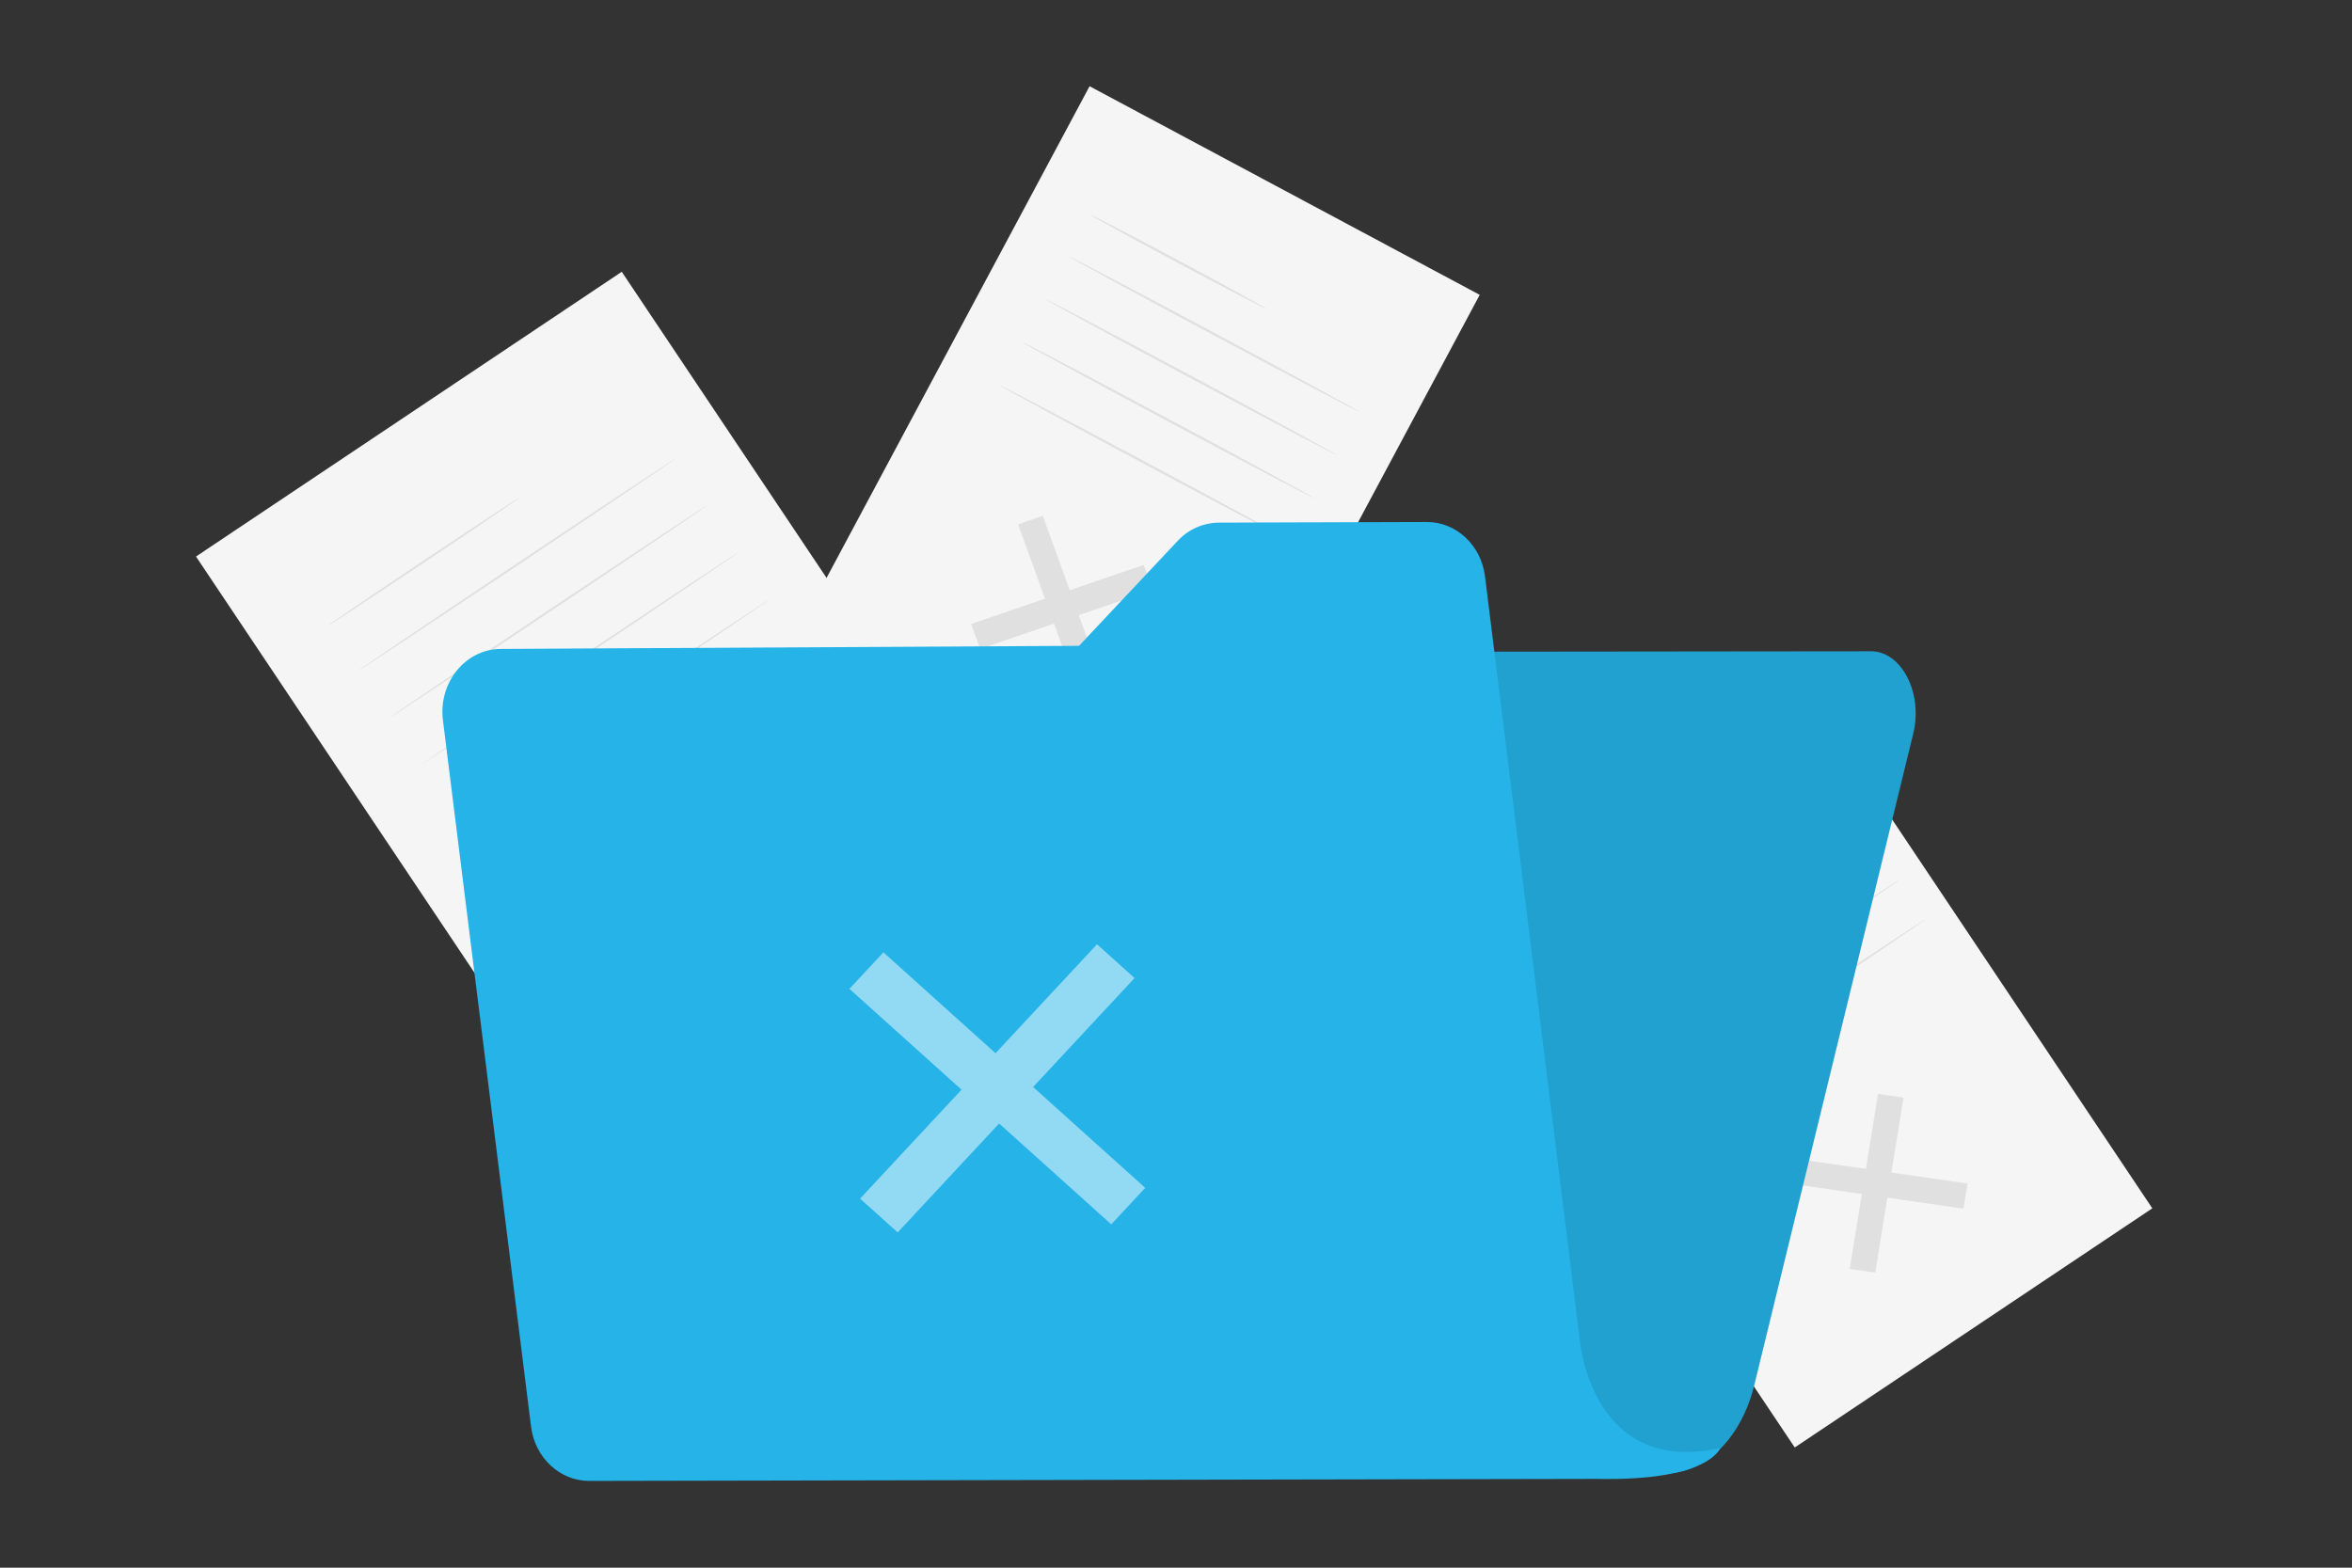 <svg width="300" height="200" viewBox="0 0 300 200" fill="none" xmlns="http://www.w3.org/2000/svg">
<rect x="0" y="0" width="300" height="200" fill="#333333" stroke="none"/>
<path d="M79.305 34.673L25 71L78.49 150.963L132.796 114.637L79.305 34.673Z" fill="#F5F5F5"/>
<path d="M104.729 110.856L104.115 114.67L77.117 110.779L77.732 106.965L104.729 110.856Z" fill="#E0E0E0"/>
<path d="M91.134 97.25L95.006 97.807L90.713 124.388L86.836 123.826L91.134 97.25Z" fill="#E0E0E0"/>
<path d="M66.291 63.465C66.329 63.519 60.889 67.231 54.138 71.742C47.386 76.253 41.883 79.873 41.844 79.815C41.805 79.757 47.245 76.049 53.997 71.534C60.749 67.018 66.228 63.407 66.291 63.465Z" fill="#E0E0E0"/>
<path d="M86.241 58.453C86.279 58.512 77.229 64.629 66.029 72.122C54.829 79.614 45.701 85.64 45.672 85.587C45.643 85.533 54.674 79.406 65.889 71.914C77.103 64.421 86.202 58.395 86.241 58.453Z" fill="#E0E0E0"/>
<path d="M90.249 64.434C90.287 64.492 81.237 70.615 70.037 78.107C58.837 85.599 49.709 91.625 49.68 91.567C49.651 91.509 58.692 85.391 69.896 77.894C81.101 70.397 90.21 64.376 90.249 64.434Z" fill="#E0E0E0"/>
<path d="M94.251 70.422C94.29 70.48 85.239 76.603 74.039 84.091C62.839 91.578 53.711 97.613 53.711 97.555C53.711 97.497 62.718 91.375 73.923 83.882C85.127 76.39 94.212 70.364 94.251 70.422Z" fill="#E0E0E0"/>
<path d="M98.236 76.411C98.275 76.469 89.224 82.586 78.024 90.079C66.824 97.571 57.696 103.597 57.672 103.539C57.648 103.481 66.694 97.363 77.908 89.871C89.122 82.378 98.236 76.353 98.236 76.411Z" fill="#E0E0E0"/>
<path d="M229.608 86.999L184 117.508L228.922 184.662L274.53 154.154L229.608 86.999Z" fill="#F5F5F5"/>
<path d="M250.962 150.989L250.444 154.193L227.773 150.926L228.291 147.727L250.962 150.989Z" fill="#E0E0E0"/>
<path d="M239.543 139.559L242.796 140.028L239.19 162.35L235.938 161.886L239.543 139.559Z" fill="#E0E0E0"/>
<path d="M218.821 106.364C218.859 106.422 214.295 109.544 208.628 113.339C202.96 117.133 198.328 120.158 198.289 120.115C198.251 120.071 202.815 116.935 208.487 113.14C214.16 109.346 218.782 106.306 218.821 106.364Z" fill="#E0E0E0"/>
<path d="M235.592 102.153C235.63 102.211 228.031 107.361 218.652 113.653C209.272 119.945 201.586 124.998 201.547 124.94C201.508 124.881 209.073 119.732 218.487 113.44C227.901 107.148 235.553 102.095 235.592 102.153Z" fill="#E0E0E0"/>
<path d="M238.951 107.18C238.99 107.238 231.396 112.383 222.011 118.675C212.626 124.967 204.945 130.025 204.906 129.967C204.868 129.908 212.462 124.759 221.846 118.467C231.231 112.175 238.912 107.146 238.951 107.18Z" fill="#E0E0E0"/>
<path d="M242.318 112.204C242.357 112.262 234.763 117.411 225.378 123.703C215.993 129.995 208.312 135.048 208.274 134.99C208.235 134.932 215.829 129.787 225.238 123.495C234.647 117.203 242.279 112.146 242.318 112.204Z" fill="#E0E0E0"/>
<path d="M245.678 117.235C245.717 117.293 238.118 122.443 228.738 128.73C219.358 135.017 211.648 140.06 211.61 140.022C211.571 139.983 219.165 134.819 228.55 128.522C237.934 122.225 245.64 117.177 245.678 117.235Z" fill="#E0E0E0"/>
<path d="M188.74 37.616L138.977 11L99.785 84.276L149.549 110.892L188.74 37.616Z" fill="#F5F5F5"/>
<path d="M141.03 87.966L137.874 89.045L129.859 66.893L133.015 65.809L141.03 87.966Z" fill="#E0E0E0"/>
<path d="M145.87 72.07L147.022 75.25L125.019 82.786L123.867 79.606L145.87 72.07Z" fill="#E0E0E0"/>
<path d="M161.506 39.387C161.467 39.459 156.424 36.836 150.234 33.53C144.043 30.225 139.063 27.48 139.102 27.408C139.141 27.335 144.189 29.958 150.379 33.264C156.569 36.57 161.545 39.309 161.506 39.387Z" fill="#E0E0E0"/>
<path d="M173.453 52.567C173.414 52.64 165.06 48.245 154.794 42.757C144.529 37.268 136.243 32.757 136.281 32.684C136.32 32.612 144.669 37.002 154.935 42.495C165.2 47.989 173.491 52.495 173.453 52.567Z" fill="#E0E0E0"/>
<path d="M170.515 58.052C170.476 58.124 162.123 53.734 151.857 48.246C141.591 42.757 133.305 38.242 133.344 38.169C133.383 38.096 141.732 42.491 151.997 47.98C162.263 53.468 170.554 57.979 170.515 58.052Z" fill="#E0E0E0"/>
<path d="M167.585 63.535C167.547 63.608 159.193 59.218 148.927 53.73C138.662 48.241 130.375 43.745 130.414 43.657C130.453 43.57 138.802 47.975 149.068 53.463C159.333 58.952 167.624 63.463 167.585 63.535Z" fill="#E0E0E0"/>
<path d="M164.656 69.019C164.617 69.092 156.263 64.702 145.998 59.214C135.732 53.725 127.441 49.214 127.485 49.142C127.528 49.069 135.872 53.459 146.138 58.947C156.404 64.436 164.694 68.947 164.656 69.019Z" fill="#E0E0E0"/>
<path d="M117.594 89.019L100.461 177.01L98.234 188.529L212.458 187.977C217.589 187.953 222.138 183.399 223.779 176.633L244.039 93.564C245.293 88.428 242.544 83.085 238.652 83.09L123.015 83.211C120.498 83.206 118.243 85.587 117.594 89.019Z" fill="#25B3E8"/>
<g opacity="0.5">
<path d="M117.594 89.019L100.461 177.01L98.234 188.529L212.458 187.977C217.589 187.953 222.138 183.399 223.779 176.633L244.039 93.564C245.293 88.428 242.544 83.085 238.652 83.09L123.015 83.211C120.498 83.206 118.243 85.587 117.594 89.019Z" fill="black" fill-opacity="0.2"/>
</g>
<path d="M201.517 171.036L189.417 73.554C188.933 69.561 185.744 66.579 181.983 66.594L155.46 66.676C154.474 66.687 153.501 66.899 152.6 67.298C151.699 67.698 150.888 68.276 150.218 68.999L137.634 82.392L63.873 82.788C59.367 82.813 55.901 87.082 56.496 91.873L67.73 181.97C68.214 185.958 71.404 188.934 75.155 188.93L203.729 188.673C218.046 188.968 219.416 184.743 219.416 184.743C202.979 188.378 201.517 171.06 201.517 171.036Z" fill="#25B3E8"/>
<g opacity="0.5">
<path d="M146.076 151.543L141.74 156.199L108.344 126.152L112.68 121.496L146.076 151.543Z" fill="white"/>
<path d="M139.924 120.465L144.716 124.777L114.5 157.229L109.703 152.917L139.924 120.465Z" fill="white"/>
</g>
</svg>
